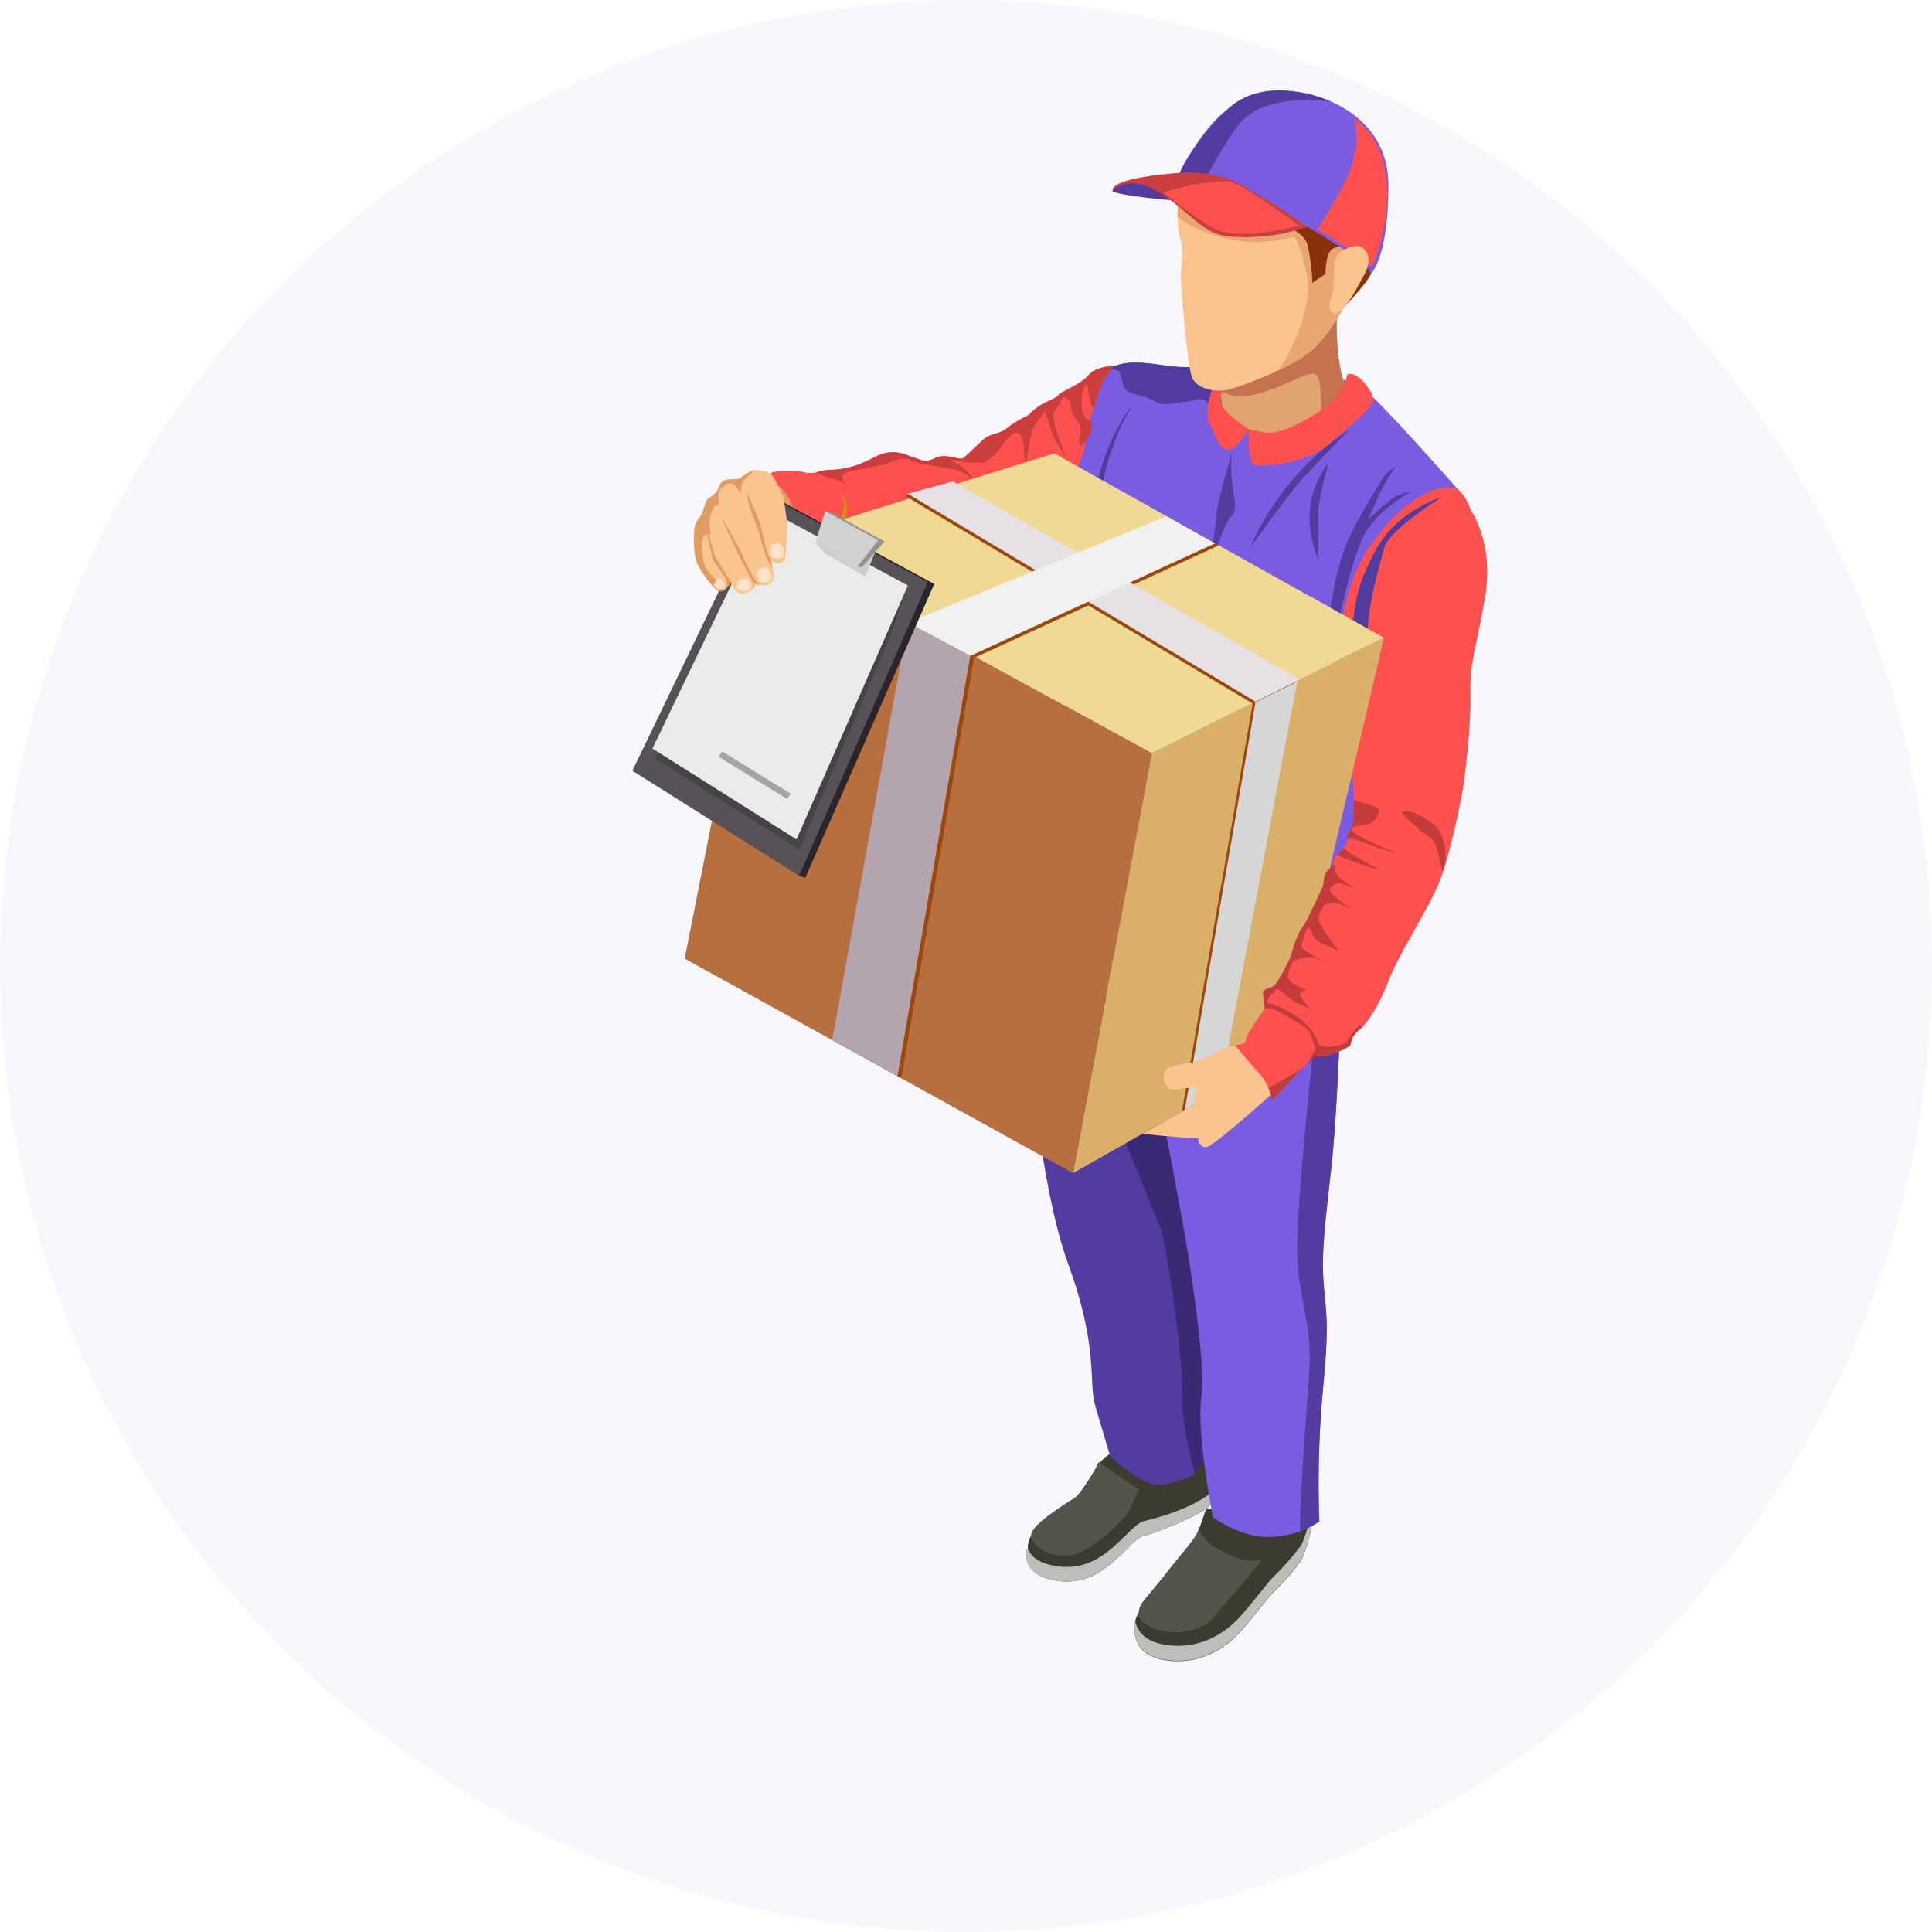 <svg width="278" height="278" viewBox="0 0 278 278" fill="none" xmlns="http://www.w3.org/2000/svg">
<circle opacity="0.05" cx="139" cy="139" r="139" fill="#7B5CE1"/>
<g clip-path="url(#clip0)">
<path d="M160.084 27.525C160.084 27.525 160.603 28.032 166.836 28.658C173.084 29.284 175.34 28.658 175.34 28.658L167.385 25.571C167.385 25.556 160.559 25.556 160.084 27.525Z" fill="#533BA0"/>
<path d="M161.019 208.683C161.019 208.683 159.015 209.026 157.635 211.352C156.255 213.678 155.053 215.468 154.281 215.811C153.494 216.169 149.903 218.674 148.79 220.27C147.677 221.865 147.914 222.879 147.914 222.879C147.914 222.879 147.543 223.029 147.617 223.864C147.692 224.699 148.226 226.324 150.289 227.025C152.352 227.726 155.275 228.039 158.243 226.19C161.212 224.341 163.171 221.254 164.625 220.986C166.065 220.717 173.871 217.6 174.227 216.392C174.583 215.185 177.165 205.551 173.826 205.506C170.457 205.476 161.019 208.683 161.019 208.683Z" fill="#3B3B30"/>
<path d="M164.595 218.883C163.17 219.226 161.182 222.238 158.214 224.087C155.246 225.937 152.322 225.623 150.259 224.922C148.923 224.46 148.241 223.625 147.885 222.865V222.879C147.885 222.879 147.513 223.029 147.588 223.864C147.662 224.699 148.196 226.324 150.259 227.025C152.322 227.726 155.246 228.039 158.214 226.19C161.182 224.341 163.141 221.254 164.595 220.986C166.035 220.717 173.841 217.6 174.197 216.392C174.286 216.109 174.494 215.319 174.731 214.305C173.574 215.617 170.22 217.526 164.595 218.883Z" fill="#BDBDB9"/>
<path d="M147.899 148.108C147.899 148.108 149.413 170.163 153.747 182.004C158.08 193.845 156.626 198.974 157.576 202.21C158.511 205.447 159.757 209.562 159.757 209.562C159.757 209.562 164.15 213.604 166.406 213.648C168.662 213.678 171.615 212.5 171.912 211.933C172.209 211.367 180.43 182.586 180.089 180.886C179.733 179.185 191.62 147.004 173.5 143.768C155.349 140.517 147.899 148.108 147.899 148.108Z" fill="#533BA0"/>
<path d="M171.897 211.919C171.897 211.919 169.938 205.357 170.072 199.959C170.205 194.56 167.756 178.798 167.059 176.978C166.361 175.144 158.466 155.877 158.466 155.877L175.993 142.948V200.168C175.993 200.168 173.604 210.949 171.897 211.919Z" fill="#3B2976"/>
<path d="M175.488 217.317L173.559 217.078C173.559 217.078 172.312 220.911 171.808 221.627C171.303 222.327 165.515 229.083 164.833 230.097C164.15 231.111 164.031 231.976 164.031 231.976C164.031 231.976 163.482 232.259 163.304 233.601C163.126 234.943 163.096 238.179 167.756 238.895C172.416 239.596 176.171 237.374 178.486 234.779C180.801 232.17 182.374 229.918 183.339 228.993C185.758 226.682 187.287 224.46 187.287 224.46C187.287 224.46 189.379 219.658 188.533 217.898C187.702 216.094 175.488 217.317 175.488 217.317Z" fill="#3B3B30"/>
<path d="M187.287 222.253C187.287 222.253 185.743 224.475 183.339 226.786C182.359 227.726 180.801 229.978 178.486 232.572C176.171 235.182 172.416 237.404 167.756 236.688C164.684 236.226 163.645 234.645 163.348 233.244C163.334 233.333 163.319 233.437 163.304 233.542C163.126 234.884 163.096 238.12 167.756 238.836C172.416 239.537 176.171 237.315 178.486 234.72C180.801 232.11 182.374 229.858 183.339 228.934C185.758 226.622 187.287 224.4 187.287 224.4C187.287 224.4 189.231 219.912 188.607 218.033C188.266 220.016 187.287 222.253 187.287 222.253Z" fill="#BDBDB9"/>
<path d="M193.075 140.249C193.075 140.249 193.045 141.442 193.001 143.38C192.808 149.017 192.348 160.918 191.605 167.718C190.596 176.814 190.136 180.259 190.478 184.793C190.804 189.296 191.338 189.833 190.359 200.093C189.394 210.353 189.854 218.927 189.854 218.927C189.854 218.927 188.845 219.688 187.079 220.344C185.907 220.762 184.408 221.12 182.671 221.164C178.308 221.224 174.539 218.316 174.539 218.316C174.539 218.316 172.12 206.252 172.876 200.988C173.604 195.738 170.65 178.589 170.65 178.589C170.65 178.589 168.498 166.316 167.237 160.589C165.961 154.848 172.253 128.408 176.572 126.246C180.861 124.054 193.075 140.249 193.075 140.249Z" fill="#7B5CE1"/>
<path d="M191.59 167.703C190.581 176.8 190.121 180.244 190.462 184.778C190.789 189.281 191.323 189.818 190.344 200.078C189.379 210.338 189.839 218.913 189.839 218.913C189.839 218.913 188.83 219.673 187.064 220.329C187.079 213.052 188.266 200.555 188.444 196.111C188.682 190.609 186.901 186.851 186.648 180.438C186.411 174.041 189.528 145.453 189.528 145.453C190.744 144.544 191.887 143.858 192.971 143.38C192.792 149.003 192.347 160.918 191.59 167.703Z" fill="#533BA0"/>
<path d="M203.953 95.332C203.151 101.551 194.291 134.567 193.772 133.628C193.253 132.688 157.101 138.489 157.101 138.489C157.101 138.489 151.624 89.263 151.328 84.312C151.031 79.361 156.759 57.648 158.421 54.561C158.807 53.845 159.312 53.338 159.905 52.98C161.894 51.758 164.862 52.22 167.712 52.623C171.407 53.159 174.42 52.623 174.42 52.623C174.42 52.623 175.83 52.712 177.922 52.876C183.443 53.323 193.713 54.263 195.434 55.307C197.809 56.753 209.934 70.592 209.934 70.592C210.794 74.618 204.754 89.114 203.953 95.332Z" fill="#7B5CE1"/>
<path d="M177.24 65.239C177.24 65.239 175.088 72.262 175.028 74.275C174.954 76.304 173.411 84.386 173.084 85.072C172.743 85.743 175.963 75.155 177.24 74.216C178.516 73.261 176.765 70.145 177.24 65.239Z" fill="#533BA0"/>
<path d="M163.007 58.23C163.007 58.23 158.911 64.239 157.843 74.425C156.774 84.61 156.359 84.028 156.359 84.028C156.359 84.028 155.483 67.669 163.007 58.23Z" fill="#533BA0"/>
<path d="M160.633 52.622C159.846 52.861 159.49 53.95 158.985 54.486C158.644 54.844 157.932 57.007 157.397 58.677C157.13 59.512 156.893 60.228 156.774 60.556C156.566 61.093 156.418 62.331 156.225 63.538C156.062 64.538 155.854 65.507 155.572 66.014C154.934 67.132 154.667 69.966 154.459 70.801C154.251 71.636 153.791 72.247 153.791 72.993C153.791 73.739 152.099 77.929 152.099 77.929C152.099 77.929 116.229 81.911 112.133 80.017C108.037 78.123 111.02 67.968 111.02 67.968C111.02 67.968 113.439 67.445 115.457 67.908C116.422 68.132 116.897 68.087 117.357 67.982C117.862 67.863 118.322 67.639 119.346 67.61C121.29 67.55 123.071 67.237 125.861 65.76C128.651 64.269 130.461 65.596 131.337 65.79C132.213 65.999 132.955 66.745 134.454 65.924C135.967 65.119 138.119 66.297 138.579 65.924C139.054 65.552 140.761 63.867 141.607 63.121C142.453 62.375 143.892 62.45 144.872 61.6C145.836 60.765 148.063 59.676 148.063 59.676C148.063 59.676 148.27 59.303 149.339 58.528C150.407 57.752 151.995 57.32 152.263 56.843C152.53 56.365 155.409 55.396 156.566 54.009C157.665 52.622 160.633 52.622 160.633 52.622Z" fill="#FF5050"/>
<path d="M160.633 52.622C159.846 52.861 159.49 53.95 158.985 54.486C158.644 54.844 157.932 57.007 157.397 58.677C156.67 58.394 156.641 55.187 156.344 55.322C156.047 55.456 155.646 56.544 155.646 57.559C155.646 58.573 155.706 60.183 156.789 60.556C157.516 60.809 156.908 62.614 156.24 63.538C155.928 63.971 155.602 64.21 155.409 64.001C154.786 63.33 156.047 61.719 155.186 60.794C154.325 59.87 154.043 58.766 154.118 58.23C154.192 57.693 152.975 57.081 152.975 57.081C152.975 57.081 152.5 58.23 151.728 59.169C150.986 60.094 153.361 65.611 153.494 65.909C153.361 65.731 151.684 63.315 151.357 62.286C151.016 61.212 150.363 59.184 150.363 59.184C150.363 59.184 149.087 60.675 148.612 61.809C148.137 62.957 147.736 66.581 147.736 66.581C147.736 66.581 147.335 66.267 147.335 64.642C147.335 63.017 146.668 62.017 145.926 62.345C145.184 62.688 144.308 63.896 143.714 64.776C143.106 65.656 141.637 66.581 141.637 66.581C141.637 66.581 140.494 66.536 139.692 66.581C138.891 66.625 135.24 65.686 137.481 66.581C139.218 67.267 140.345 69.489 140.776 70.458C140.598 70.13 140.271 69.608 139.633 68.832C138.357 67.281 135.404 67.356 135.359 67.237C135.3 67.118 132.124 66.819 130.922 66.208C129.72 65.596 127.968 66.596 127.968 66.596C127.968 66.596 126.098 67.147 122.937 67.684C120.251 68.132 121.394 69.369 121.795 69.742C121.572 69.563 121.008 69.175 120.058 68.981C119.583 68.877 118.544 68.475 117.431 67.997C117.936 67.878 118.396 67.654 119.42 67.624C121.364 67.565 123.145 67.252 125.935 65.775C128.725 64.284 130.536 65.611 131.411 65.805C132.287 66.014 133.029 66.76 134.528 65.939C136.042 65.134 138.194 66.312 138.654 65.939C139.129 65.567 140.835 63.881 141.681 63.136C142.527 62.39 143.967 62.465 144.946 61.615C145.911 60.78 148.137 59.691 148.137 59.691C148.137 59.691 148.345 59.318 149.413 58.543C150.482 57.767 152.07 57.335 152.337 56.858C152.604 56.38 155.483 55.411 156.641 54.024C157.665 52.622 160.633 52.622 160.633 52.622Z" fill="#CA3E3E"/>
<path d="M112.311 76.527C112.311 76.527 114.775 78.555 114.671 75.826C114.567 73.083 112.489 68.654 110.827 70.1C109.165 71.547 112.311 76.527 112.311 76.527Z" fill="#E09C63"/>
<path d="M119.183 69.384C119.183 69.384 122.151 70.562 121.349 73.455C120.548 76.363 118.96 78.958 118.96 78.958C118.96 78.958 125.267 72.456 119.183 69.384Z" fill="#D3970A"/>
<path d="M199.144 91.768L165.738 108.381L154.4 168.806L185.15 151.359L199.144 91.768Z" fill="#D9AF6A"/>
<path d="M180.252 101.237L170.072 159.948L175.162 157.07L186.248 98.329L180.252 101.237Z" fill="#9C480C"/>
<path d="M180.668 100.969L170.487 159.68L175.577 156.787L186.663 98.061L180.668 100.969Z" fill="#D6D6D6"/>
<path d="M199.144 91.768L151.699 65.239L110.337 78.138L165.738 108.381L199.144 91.768Z" fill="#EFD995"/>
<path d="M98.524 137.937L110.337 78.138L165.738 108.381L154.4 168.806L98.524 137.937Z" fill="#B76F3F"/>
<path d="M168.409 74.574L131.174 89.904L140.152 94.676L175.384 78.466L168.409 74.574Z" fill="#9C480C"/>
<path d="M136.724 69.548L186.663 98.061L180.252 101.238L130.224 71.338L136.724 69.548Z" fill="#9C480C"/>
<path d="M137.125 69.265L187.064 97.778L180.668 100.969L130.64 71.055L137.125 69.265Z" fill="#E6E1E4"/>
<path d="M140.153 94.676L129.69 155.146L120.296 149.957L131.174 89.904L140.153 94.676Z" fill="#9C480C"/>
<path d="M167.86 74.276L130.64 89.606L139.618 94.378L174.835 78.183L167.86 74.276Z" fill="#F1F1F1"/>
<path d="M139.618 94.378L129.141 154.863L119.747 149.674L130.64 89.606L139.618 94.378Z" fill="#B3A4AD"/>
<path d="M111.065 71.397L114.983 126.022L115.888 126.291L134.424 84.028L111.065 71.397Z" fill="#2B252B"/>
<path d="M110.159 71.129L91 110.901L114.983 126.022L133.504 83.76L110.159 71.129Z" fill="#575257"/>
<path d="M110.842 74.783L94.28 109.156L115.012 122.234L127.998 91.768L130.64 84.252L110.842 74.783Z" fill="#474247"/>
<path d="M110.441 73.321L93.879 107.71L114.612 120.788L130.64 84.252L110.441 73.321Z" fill="#EBEBEB"/>
<path d="M119.657 73.739L118.752 73.56L123.368 81.553L124.021 81.672L127.271 77.914L119.657 73.739Z" fill="#939393"/>
<path d="M113.335 75.633C113.335 75.633 113.157 78.973 112.979 80.255C112.801 81.523 110.931 80.807 110.931 80.807C110.931 80.807 111.851 83.268 110.842 83.939C109.833 84.61 108.601 83.954 108.601 83.954C108.601 83.954 108.572 84.207 108.646 84.386C108.735 84.565 107.874 85.311 106.85 85.385C105.826 85.46 105.084 83.835 105.084 83.596C105.084 83.357 104.906 84.043 104.906 84.043C104.906 84.043 104.639 84.64 104.149 84.938C104.001 85.028 103.837 85.087 103.644 85.087C102.858 85.102 100.869 82.343 100.32 81.076C99.771 79.808 99.83 77.78 99.875 76.468C99.934 75.17 100.558 74.648 100.869 74.186C101.166 73.739 101.344 72.605 101.671 72.024C102.012 71.457 102.977 71.353 103.452 70.085C103.912 68.817 104.668 69.056 105.663 68.982C106.642 68.907 106.345 68.862 107.592 68.057C107.919 67.833 108.275 67.714 108.616 67.669C109.566 67.535 110.471 67.938 110.916 68.236C111.525 68.653 112.742 71.576 112.742 71.576L113.335 75.633Z" fill="#F9C48E"/>
<path d="M108.631 67.684C108.378 67.819 108.171 68.027 107.963 68.251C107.562 68.668 107.043 68.937 106.805 69.474C106.731 69.653 106.553 70.95 106.627 71.189C106.479 70.697 106.286 70.518 106.063 70.219C105.915 70.04 105.499 69.668 105.277 69.578C104.743 69.355 103.793 70.19 103.555 70.592C103.169 71.219 103.526 72.039 103.451 72.754C102.873 72.084 102.264 74.007 102.19 74.365C102.041 75.245 102.131 76.169 102.249 77.049C101.982 76.736 101.418 76.885 101.196 77.228C100.973 77.571 100.973 78.019 100.988 78.436C101.032 79.793 101.121 81.24 101.938 82.314C102.338 82.835 102.873 83.238 103.347 83.7C103.689 84.058 104.015 84.461 104.164 84.923C104.015 85.013 103.852 85.072 103.659 85.072C102.873 85.087 100.884 82.328 100.335 81.061C99.786 79.793 99.845 77.765 99.89 76.453C99.949 75.156 100.572 74.633 100.884 74.171C101.181 73.724 101.359 72.591 101.685 72.009C102.027 71.442 102.991 71.338 103.466 70.07C103.926 68.803 104.683 69.041 105.677 68.967C106.657 68.892 106.36 68.847 107.607 68.042C107.933 67.848 108.289 67.729 108.631 67.684Z" fill="#E09C63"/>
<path d="M107.473 70.905C107.473 70.905 109.165 74.469 109.492 75.692C109.818 76.9 110.145 79.033 110.56 79.853C110.976 80.673 110.931 80.807 110.931 80.807L111.169 81.612C111.169 81.612 110.827 81.374 110.367 80.464C109.907 79.555 109.358 76.96 109.224 76.617C109.091 76.259 107.859 72.948 107.829 72.904C107.8 72.844 107.444 71.412 107.473 70.905Z" fill="#E09C63"/>
<path d="M103.778 74.276C103.778 74.276 106.39 78.809 106.805 79.853C107.206 80.897 108.468 83.298 108.898 83.745C109.328 84.192 109.328 84.192 109.328 84.192L108.586 83.954L108.631 84.386C108.631 84.386 108.319 83.581 107.607 82.373C106.894 81.18 104.713 76.527 104.609 76.244C104.505 75.976 103.778 74.276 103.778 74.276Z" fill="#E09C63"/>
<path d="M105.084 83.596C105.084 83.596 103.347 80.852 103.006 80.241C102.665 79.629 102.19 77.556 102.071 77.154C101.952 76.751 101.73 75.737 101.626 75.811C101.522 75.886 102.323 79.808 102.62 80.509C102.917 81.21 104.371 82.925 104.446 83.357C104.52 83.805 104.728 84.356 104.55 84.535C104.401 84.744 105.084 84.327 105.084 83.596Z" fill="#E09C63"/>
<path d="M103.526 83.238C103.526 83.238 102.962 83.477 102.932 83.7C102.902 83.924 102.739 84.163 102.739 84.163C102.739 84.163 103.051 84.834 103.526 84.804C103.986 84.774 104.282 84.565 104.282 84.386C104.282 84.207 104.208 83.536 103.526 83.238Z" fill="#FFE1C9"/>
<path d="M107.34 83.238C107.34 83.238 106.167 83.059 106.049 84.028C105.93 84.998 106.568 85.028 106.568 85.028C106.568 85.028 107.399 85.251 107.77 84.819C108.141 84.401 108.141 84.401 108.141 84.401C108.141 84.401 107.8 83.223 107.34 83.238Z" fill="#FFE1C9"/>
<path d="M110.219 81.613C110.219 81.613 109.002 81.598 109.017 82.448C109.046 83.521 109.314 83.745 109.314 83.745C109.314 83.745 110.13 84.058 110.709 83.626C111.273 83.193 111.065 82.91 111.065 82.91C111.065 82.91 110.605 81.613 110.219 81.613Z" fill="#FFE1C9"/>
<path d="M111.836 78.138C111.836 78.138 110.872 78.123 110.872 78.779C110.872 79.957 110.783 79.957 110.783 79.957C110.783 79.957 111.391 80.494 111.985 80.36C112.578 80.226 112.712 80.226 112.712 80.226C112.712 80.226 113.083 78.138 111.836 78.138Z" fill="#FFE1C9"/>
<path d="M179.243 150.688C179.243 150.688 177.729 150.091 176.126 150.896C174.509 151.687 172.001 152.865 172.001 152.865C172.001 152.865 168.157 153.133 167.652 154.103C167.148 155.057 167.608 156.802 168.795 156.757C169.982 156.712 172.134 156.354 172.134 156.354C172.134 156.354 171.897 157.756 171.927 158.204C171.956 158.666 171.941 158.86 171.941 158.86L164.387 163.155C164.387 163.155 170.25 163.736 171.244 163.736C172.238 163.736 172.372 163.736 172.372 163.736C172.372 163.736 172.55 165.406 173.782 165.004C175.013 164.601 183.458 157.011 183.458 157.011C183.458 157.011 183.205 149.062 179.243 150.688Z" fill="#F9C48E"/>
<path d="M213.703 85.818C212.397 93.617 211.477 94.974 211.581 99.836C211.7 104.697 210.69 112.735 210.334 114.45C209.978 116.18 208.464 124.277 206.505 128.319C204.532 132.375 201.192 137.579 199.901 140.905C198.818 143.723 197.452 146.244 196.236 147.571C196.028 147.795 195.82 148.003 195.627 148.152C194.306 149.196 194.44 150.21 194.306 150.434C194.143 150.658 191.59 151.896 190.759 151.94C190.611 151.955 190.462 151.955 190.344 151.955C190.002 151.97 189.691 151.955 189.468 151.94C189.246 151.94 189.112 151.94 189.112 151.94L187.836 153.297C187.806 153.312 187.791 153.342 187.761 153.372C187.761 153.372 187.747 153.387 187.732 153.387L182.983 158.338C182.983 158.338 182.983 157.577 182.523 156.518C182.27 155.922 181.87 155.221 181.246 154.52C179.525 152.611 177.699 150.36 177.699 150.36C177.699 150.36 179.198 150.389 179.243 149.778C179.258 149.181 179.822 148.406 180.074 147.974C180.311 147.541 181.825 145.349 181.988 145.125C181.988 145.11 181.988 145.11 181.988 145.11C181.988 145.11 181.632 142.963 181.81 142.605C181.988 142.247 182.983 142.277 183.487 141.695C184.022 141.114 185.654 138.101 185.892 137.117C186.114 136.118 186.93 133.926 187.435 133.419C187.94 132.912 190.403 127.439 190.403 127.439C190.403 127.439 190.522 125.709 190.893 125.426C191.264 125.113 191.798 124.576 191.798 124.576C191.798 124.576 191.754 124.441 191.783 124.233C191.798 123.949 191.947 123.517 192.392 123.01C192.466 122.935 192.54 122.861 192.614 122.786C192.956 122.458 193.193 122.19 193.371 121.951C193.787 121.429 193.876 121.131 193.876 121.131C193.876 121.131 193.846 120.982 193.846 120.743C193.846 120.385 193.906 119.819 194.351 119.416C195.063 118.76 194.633 115.897 194.855 115.211C194.87 115.181 194.87 115.151 194.855 115.091C194.974 113.66 193.312 101.581 193.193 99.895C193.045 98.151 191.308 87.085 197.141 78.585C202.988 70.07 208.746 69.414 209.963 70.577C211.18 71.77 211.611 73.366 211.611 73.366C211.611 73.366 215.009 78.034 213.703 85.818Z" fill="#FF5050"/>
<path d="M207.515 71.457C207.707 71.383 199.812 76.214 199.159 78.898C198.506 81.583 196.666 86.996 196.8 92.096C196.933 97.211 194.009 100.388 194.009 100.388C194.009 100.388 189.528 92.35 189.424 90.217C189.32 88.1 190.878 91.082 190.878 91.082C190.878 91.082 191.783 83.805 193.238 79.599C194.692 75.394 198.521 69.578 199.13 68.624C199.738 67.669 200.836 67.207 200.836 67.207C200.836 67.207 199.382 69.026 198.12 71.904C196.859 74.783 196.859 74.783 196.859 74.783C196.859 74.783 200.079 71.696 201.088 71.293C202.098 70.89 203.107 70.741 203.107 70.741C203.107 70.741 197.645 73.47 195.82 77.974C193.995 82.478 192.689 89.248 192.689 89.248L194.603 90.351C194.603 90.351 194.855 85.803 196.31 82.567C197.794 79.346 199.397 74.544 207.515 71.457Z" fill="#533BA0"/>
<path d="M189.424 96.555L199.145 91.768L193.876 114.241L189.424 96.555Z" fill="#D9AF6A"/>
<path d="M194.529 130.884L192.644 129.959C192.644 129.959 190.863 129.899 190.626 130.168C190.403 130.421 189.72 131.421 189.75 132.285C189.78 133.165 192.644 136.804 192.644 136.804C192.644 136.804 190.181 135.79 189.513 135.357C188.83 134.925 188.578 133.255 188.207 133.538C187.836 133.792 187.435 135.521 187.242 136.103C187.064 136.61 190.091 138.116 190.789 138.459C190.596 138.385 190.21 138.236 189.513 137.952C188.444 137.535 186.07 138.146 186.07 138.31C186.07 138.489 184.868 140.234 185.595 141.084C186.322 141.934 187.999 142.366 187.999 142.366C187.999 142.366 186.975 142.68 187.094 143.246C187.168 143.753 188.414 145.08 188.682 145.379C188.489 145.244 187.658 144.678 186.782 144.38C185.773 144.051 184.6 142.605 183.962 142.396C183.309 142.202 183.458 142.903 183.087 142.933C182.716 142.963 182.315 144.29 182.315 144.29C182.315 144.29 184.779 144.693 187.42 146.9C189.32 148.451 190.077 150.762 190.359 151.955C190.017 151.97 189.706 151.955 189.483 151.94V151.925C189.483 151.925 189.082 149.987 188.607 148.883C188.133 147.78 186.693 147.123 184.274 145.707C183.324 145.14 182.552 145.021 181.988 145.11C181.988 145.095 181.988 145.095 181.988 145.095C181.988 145.095 181.632 142.948 181.81 142.59C181.988 142.232 182.983 142.262 183.487 141.68C184.022 141.099 185.654 138.086 185.892 137.102C186.114 136.103 186.93 133.911 187.435 133.404C187.94 132.897 190.403 127.424 190.403 127.424C190.403 127.424 190.522 125.694 190.893 125.411C191.264 125.098 191.798 124.561 191.798 124.561C191.798 124.561 191.754 124.427 191.783 124.218C191.976 124.456 192.11 124.755 192.11 125.098C192.08 126.365 194.707 127.633 195.241 127.901C194.811 127.752 193.015 127.141 192.793 127.051C192.511 126.947 191.65 127.364 191.383 127.961C191.071 128.542 194.158 130.63 194.529 130.884Z" fill="#C43B3B"/>
<path d="M198.625 125.232C198.328 125.157 195.998 124.456 194.559 123.905C193.965 123.681 193.134 123.338 192.362 123.025C192.437 122.95 192.511 122.876 192.585 122.801C192.926 122.473 193.164 122.205 193.342 121.966C193.698 122.622 198.165 124.978 198.625 125.232Z" fill="#C43B3B"/>
<path d="M193.817 120.758C193.817 120.4 193.876 119.833 194.321 119.431C195.034 118.775 194.603 115.911 194.826 115.226C194.841 115.196 194.841 115.166 194.826 115.106C195.078 115.226 195.419 115.33 195.835 115.434C199.026 116.195 198.67 116.627 197.898 117.865C197.126 119.118 194.277 118.521 194.574 119.461C194.885 120.341 200.614 122.622 201.326 122.891C200.851 122.771 198.254 122.026 195.88 121.101C194.841 120.698 194.203 120.639 193.817 120.758Z" fill="#C43B3B"/>
<path d="M207.782 125.008C207.782 125.008 208.821 120.654 206.209 118.551C203.597 116.463 201.742 116.568 201.771 116.926C201.801 117.298 203.819 118.909 204.354 119.52C204.888 120.132 206.268 119.998 206.832 122.384C207.411 124.799 207.589 125.635 207.782 125.008Z" fill="#C43B3B"/>
<path d="M182.508 156.518C182.508 156.518 186.782 154.311 187.717 153.402L182.968 158.353C182.968 158.353 182.953 157.577 182.508 156.518Z" fill="#C43B3B"/>
<path d="M196.236 147.571C196.028 147.795 195.82 148.003 195.612 148.152C194.277 149.181 194.425 150.195 194.277 150.434C194.128 150.658 191.561 151.895 190.73 151.955C189.899 152.015 189.097 151.955 189.097 151.955L187.806 153.297C188.637 152.343 189.453 150.016 190.433 150.479C191.442 150.941 193.713 150.195 193.861 149.793C194.01 149.39 195.494 147.377 195.835 147.511C195.894 147.511 196.028 147.541 196.236 147.571Z" fill="#C43B3B"/>
<path d="M176.765 60.243C176.765 60.243 175.013 59.602 173.945 58.155C172.876 56.709 171.793 57.812 170.65 57.812C169.507 57.812 167.459 58.587 166.287 57.812C165.115 57.037 163.23 56.858 162.265 56.321C161.286 55.784 161.568 53.279 160.633 53.249C160.41 53.234 160.158 53.13 159.906 52.951C161.894 51.728 164.862 52.19 167.712 52.593C171.407 53.13 174.42 52.593 174.42 52.593C174.42 52.593 175.83 52.682 177.922 52.846C178.026 52.995 178.085 53.144 178.115 53.294C178.679 56.336 176.765 60.243 176.765 60.243Z" fill="#533BA0"/>
<path d="M194.217 61.794C194.217 61.794 187.643 68.37 185.565 71.114C183.488 73.858 179.926 78.719 179.926 78.719C179.926 78.719 183.873 68.415 194.217 61.794Z" fill="#533BA0"/>
<path d="M191.19 66.566C191.19 66.566 189.884 71.055 189.735 73.232C189.587 75.409 189.735 80.524 189.735 80.524C189.735 80.524 186.01 73.261 191.19 66.566Z" fill="#533BA0"/>
<path d="M193.772 55.993C193.772 55.993 194.692 58.289 193.223 60.511C192.644 61.376 191.724 62.181 190.537 62.867C188.845 63.867 186.634 64.627 184.2 65.03C182.493 62.823 179.822 61.287 176.201 61.287C176.141 61.287 176.082 61.302 176.022 61.302C176.022 60.123 175.8 57.931 175.592 56.246C175.444 54.874 175.295 53.83 175.295 53.83L174.895 53.264L174.42 52.608L174.984 51.772L177.032 48.79L195.404 33.624C195.226 34.012 192.347 40.23 192.347 46.762C192.347 53.502 193.772 55.993 193.772 55.993Z" fill="#E2A46F"/>
<path d="M193.772 55.993C193.772 55.993 194.692 58.289 193.223 60.511C192.644 61.376 191.724 62.181 190.537 62.867C190.299 62.047 190.136 61.227 190.136 60.377C190.017 50.401 189.736 53.994 181.261 56.604C178.338 57.499 176.527 56.753 175.592 56.246C175.444 54.874 175.295 53.83 175.295 53.83L174.895 53.264C174.895 53.264 174.91 52.727 174.999 51.787L177.032 48.79L195.405 33.624C195.227 34.012 192.347 40.23 192.347 46.762C192.347 53.502 193.772 55.993 193.772 55.993Z" fill="#C4734E"/>
<path d="M193.846 53.905C193.846 53.905 193.49 56.723 190.329 58.886C187.153 61.048 183.829 62.629 181.766 62.196C179.703 61.764 179.703 61.764 179.703 61.764C179.703 61.764 179.406 66.625 180.608 66.924C181.81 67.222 188.029 66.581 190.982 64.12C193.95 61.66 197.824 58.379 197.586 57.469C197.364 56.559 197.364 56.559 197.364 56.559C197.364 56.559 195.508 53.204 193.846 53.905Z" fill="#FF5050"/>
<path d="M177.046 53.532C177.046 53.532 174.716 57.126 176.186 58.871C177.64 60.631 179.703 61.734 179.703 61.734C179.703 61.734 178.056 64.582 176.839 64.702C175.622 64.821 174.954 62.972 174.019 60.899C173.084 58.811 174.805 54.874 175.221 54.158C175.637 53.428 177.046 53.532 177.046 53.532Z" fill="#FF5050"/>
<path d="M196.681 36.069C196.221 39.857 191.665 48.089 188.489 50.639C187.376 51.534 185.713 52.458 183.977 53.279C180.801 54.785 177.358 55.993 176.304 56.157C174.702 56.395 172.342 55.948 171.57 54.427C170.828 52.921 169.804 40.409 169.923 39.201C170.027 37.993 170.294 36.219 170.042 35.175C169.849 34.355 169.463 33.743 169.463 31.193V31.178C169.463 30.448 169.493 29.583 169.582 28.494C169.626 27.704 169.789 27.003 170.042 26.376C170.042 26.376 170.042 26.361 170.057 26.346C171.259 23.155 174.345 22.171 174.345 22.171C174.345 22.171 180.905 24.602 187.301 23.081C193.668 21.545 197.141 32.267 196.681 36.069Z" fill="#F9C48E"/>
<path d="M196.681 36.07C196.221 39.857 191.665 48.089 188.489 50.639C187.376 51.534 185.714 52.459 183.977 53.279C187.168 48.671 188.281 43.347 188.237 41.229C188.192 38.948 186.664 34.355 186.263 34.116C185.862 33.862 180.445 36.442 172.639 33.087C171.14 32.431 170.116 31.79 169.448 31.178V31.163C169.448 30.433 169.478 29.568 169.567 28.479C169.611 27.689 169.775 26.988 170.027 26.361C170.027 26.361 170.027 26.347 170.042 26.332C171.244 23.14 174.331 22.156 174.331 22.156C174.331 22.156 180.89 24.587 187.287 23.066C193.668 21.545 197.141 32.267 196.681 36.07Z" fill="#EAA671"/>
<path d="M195.835 36.636L193.03 44.555C193.03 44.555 197.349 40.245 197.497 38.784C197.646 37.307 195.835 36.636 195.835 36.636Z" fill="#89310B"/>
<path d="M180.831 32.043C180.831 32.043 187.539 31.834 188.237 35.622C188.934 39.41 188.815 40.707 188.815 40.707L190.73 39.41C190.73 39.41 190.7 36.398 191.769 35.786C192.837 35.175 194.856 35.622 195.019 36.055C195.182 36.487 199.13 33.027 196.725 30.105C194.321 27.167 180.831 32.043 180.831 32.043Z" fill="#89310B"/>
<path d="M188.236 32.684C188.236 32.684 196.221 37.486 196.74 38.456C197.26 39.41 197.26 39.41 197.26 39.41C197.26 39.41 199.783 37.188 199.783 26.66C199.783 16.131 189.216 13.611 187.598 13.358C185.981 13.104 178.991 13.149 175.266 16.892C171.541 20.635 170.027 24.84 170.027 24.84C170.027 24.84 180.282 29.284 188.236 32.684Z" fill="#7B5CE1"/>
<path d="M191.427 14.595C191.427 14.595 181.885 13.134 178.219 17.966C176.26 20.561 174.153 24.333 172.624 27.286C170.65 26.317 169.433 25.661 169.433 25.661C169.433 25.661 170.739 21.44 176.468 15.863C182.211 10.271 191.427 14.595 191.427 14.595Z" fill="#533BA0"/>
<path d="M194.841 17.011C194.841 17.011 196.013 20.143 194.128 24.811C193 27.614 189.557 33.042 189.557 33.042C189.557 33.042 195.85 36.636 197.289 38.321C197.705 38.799 203.582 23.14 194.841 17.011Z" fill="#FF5050"/>
<path d="M160.084 27.525C160.084 27.525 162.191 24.945 166.524 27.525C170.858 30.105 172.772 33.445 176.349 33.952C179.926 34.459 184.556 33.743 185.862 33.296C187.168 32.834 188.222 32.684 188.222 32.684C188.222 32.684 180.119 27.062 176.898 25.81C173.678 24.542 169.997 24.855 169.997 24.855C169.997 24.855 159.727 25.437 160.084 27.525Z" fill="#CA3E3E"/>
<path d="M192.51 36.591C192.51 36.591 195.093 34.369 196.399 35.98C197.705 37.605 196.236 39.589 195.731 40.573C195.226 41.557 193.208 45.36 191.902 45.032C190.596 44.689 191.932 41.856 191.902 41.498C191.872 41.11 191.872 37.054 192.51 36.591Z" fill="#F9C48E"/>
<path d="M188.444 85.773L199.145 91.768L189.424 96.555L188.444 85.773Z" fill="#EFD995"/>
<path d="M118.752 73.56L117.298 78.078L123.368 81.553L126.366 77.72L118.752 73.56Z" fill="#D1D1D1"/>
<path d="M113.759 114.199L103.909 108.116L103.428 108.904L113.278 114.986L113.759 114.199Z" fill="#A4A4A4"/>
<path d="M117.298 78.078L118.752 79.659L124.525 82.955L125.92 79.435L124.021 81.672L123.368 81.553L117.298 78.078Z" fill="#CECECE"/>
<path d="M181.543 224.475C181.543 224.475 179.673 226.921 176.112 230.947C174.375 232.916 174.301 233.616 171.971 234.407C168.068 235.719 163.705 233.93 163.823 232.185C163.942 230.44 164.936 230.172 167.474 226.801C169.552 224.043 171.852 221.657 172.461 220.165C172.461 220.165 173.693 221.955 174.39 222.402C176.854 223.908 179.347 224.982 181.543 224.475Z" fill="#54544A"/>
<path d="M158.08 210.383C158.08 210.383 156.418 214.364 154.711 215.483C153.019 216.601 148.33 219.39 148.374 220.956C148.419 222.521 151.387 224.415 154.489 223.67C157.59 222.924 162.043 218.316 162.458 217.436L163.838 214.334L158.08 210.383Z" fill="#54544A"/>
<path d="M176.542 26.048C176.542 26.048 173.025 26.302 171.971 26.511C170.561 26.779 167.37 27.674 167.37 27.674C167.37 27.674 173.44 32.55 175.444 33.206C179.495 34.534 186.93 32.476 186.93 32.476C186.93 32.476 178.456 26.093 176.542 26.048Z" fill="#FF5050"/>
</g>
<defs>
<clipPath id="clip0">
<rect width="123" height="226" fill="white" transform="translate(91 13)"/>
</clipPath>
</defs>
</svg>
